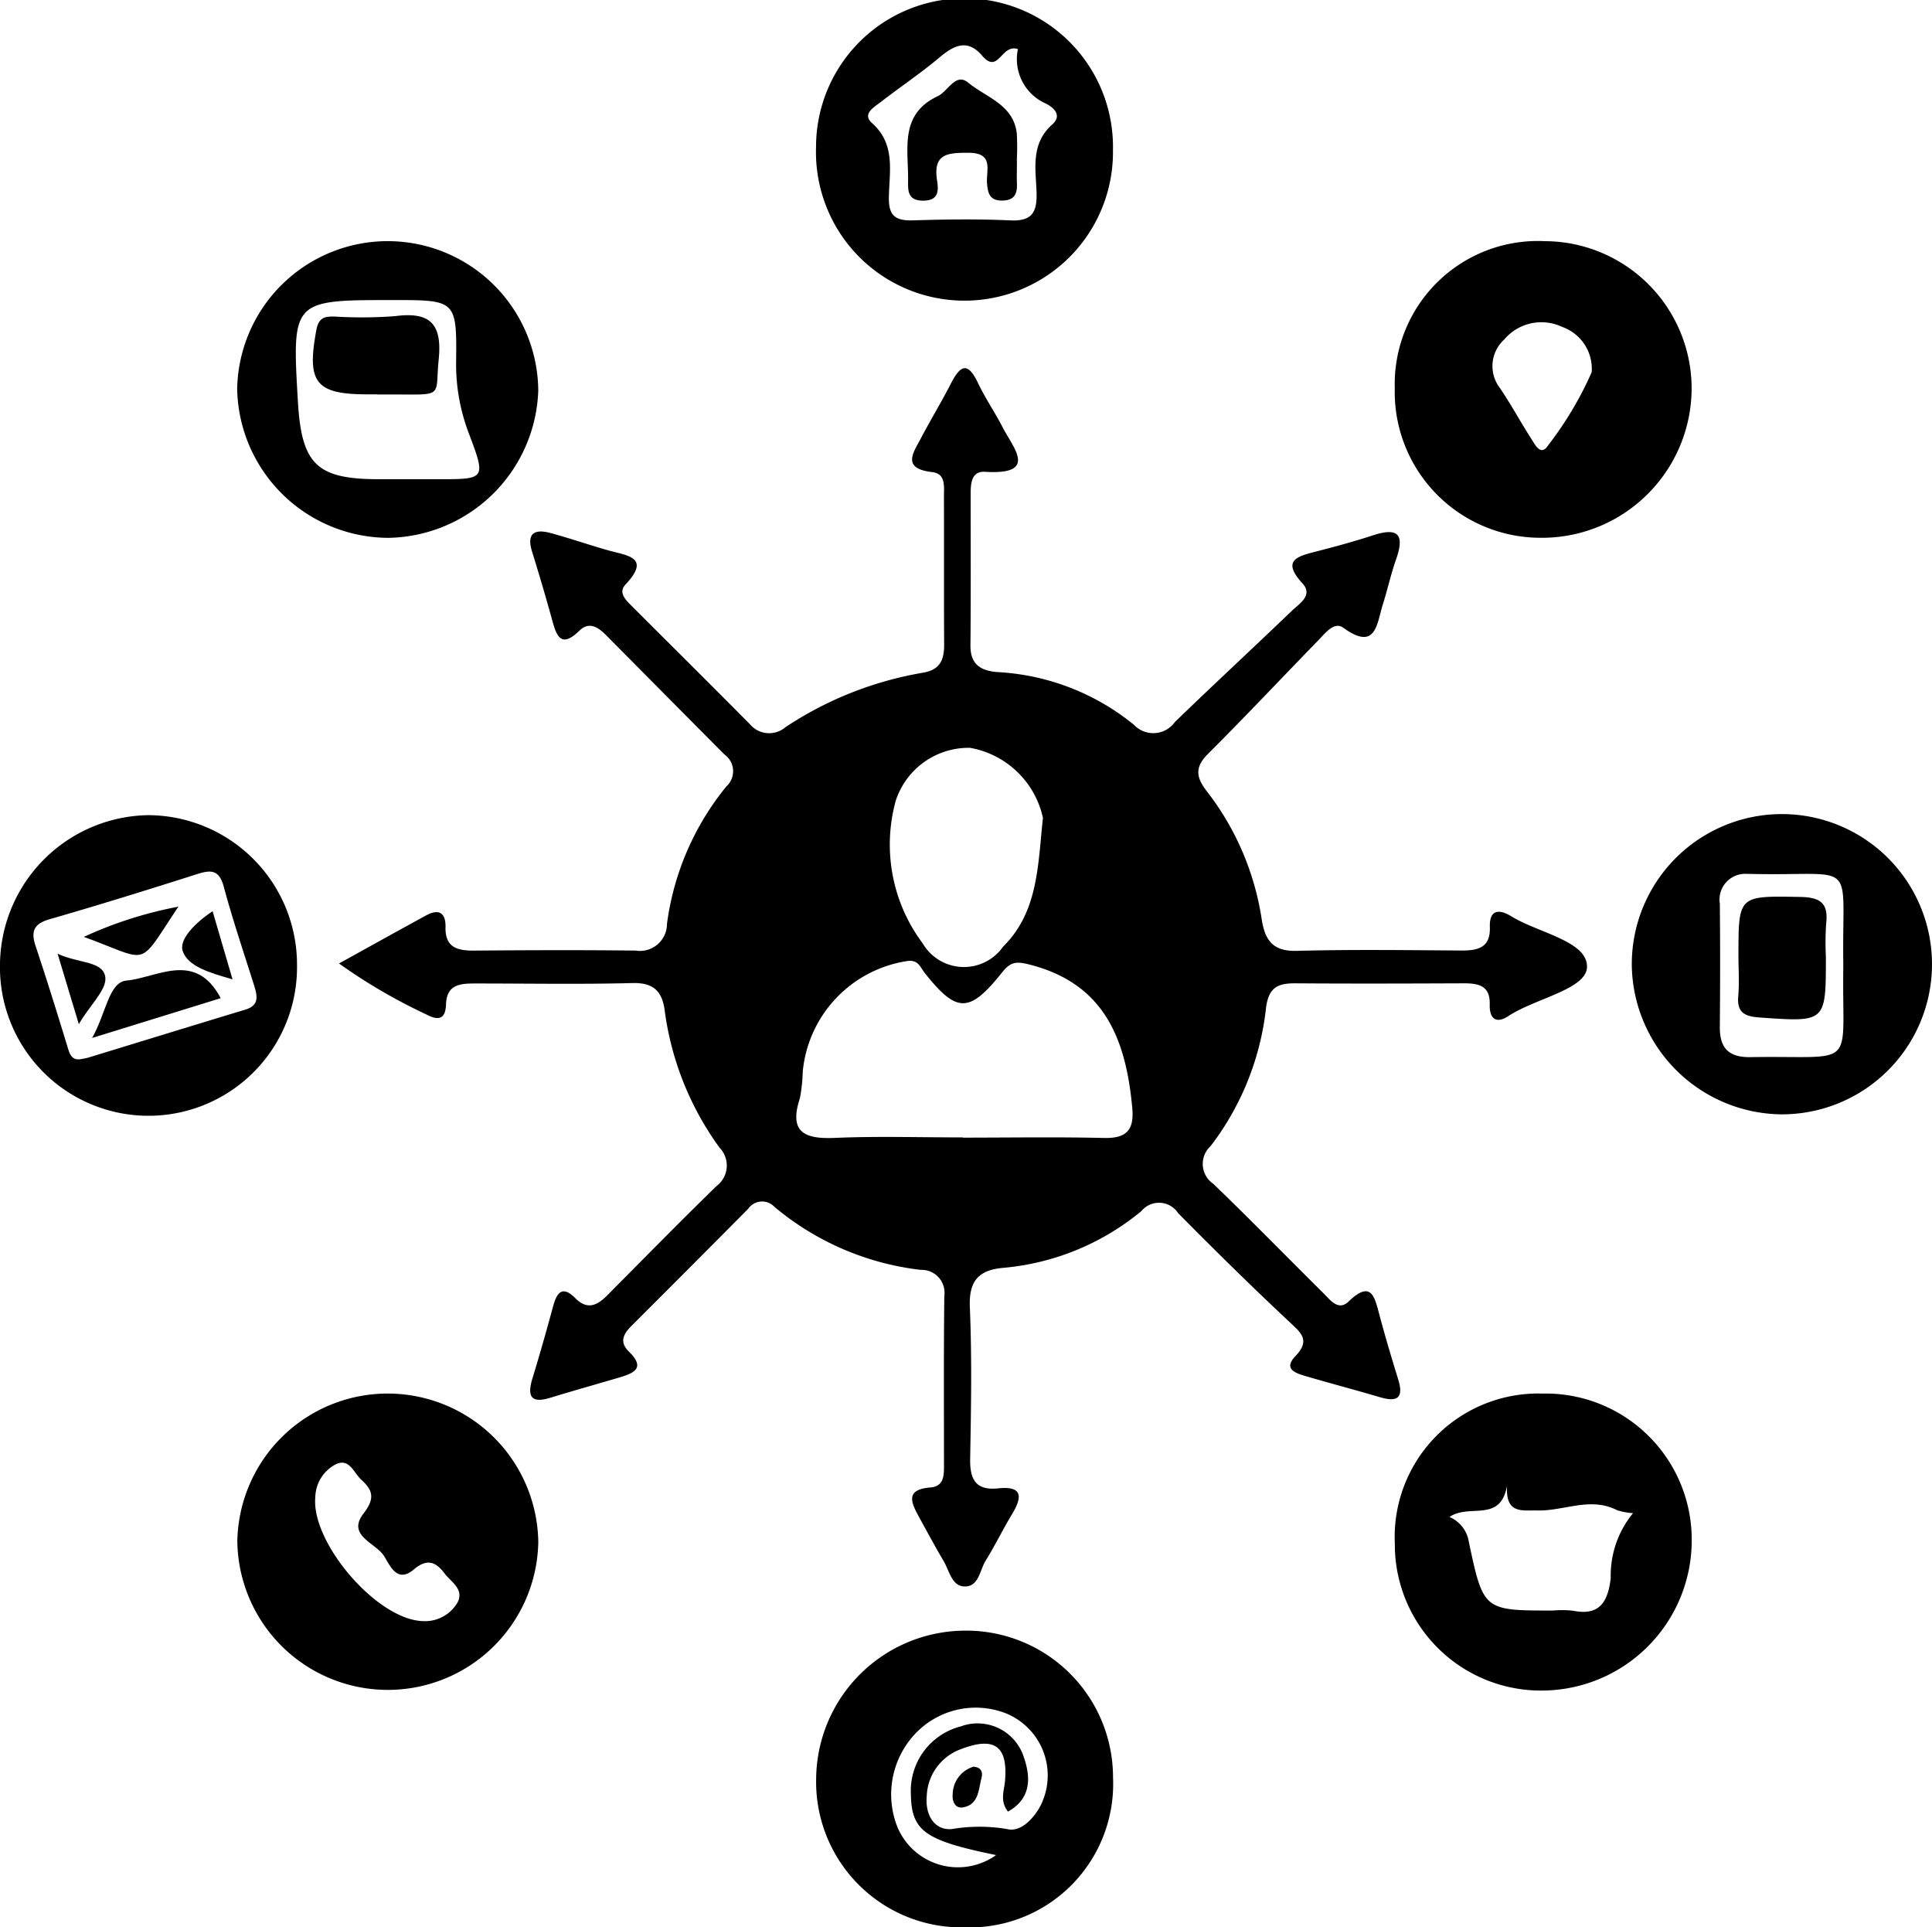 <svg xmlns="http://www.w3.org/2000/svg" xmlns:xlink="http://www.w3.org/1999/xlink" width="58.205" height="58.053" viewBox="0 0 58.205 58.053">
  <defs>
    <clipPath id="clip-path">
      <rect id="Rectangle_25" data-name="Rectangle 25" width="58.205" height="58.053"/>
    </clipPath>
  </defs>
  <g id="Group_22140" data-name="Group 22140" transform="translate(0 1.494)">
    <g id="Group_21949" data-name="Group 21949" transform="translate(0 -1.494)" clip-path="url(#clip-path)">
      <path id="Path_63" data-name="Path 63" d="M50.281,72.511c.932-.515,1.779-.988,2.631-1.451.381-.207.585-.065.575.354-.015.612.347.714.854.71,1.624-.013,3.249-.019,4.873,0a.815.815,0,0,0,.945-.805,8.246,8.246,0,0,1,1.789-4.139.618.618,0,0,0-.059-.964c-1.195-1.2-2.381-2.4-3.573-3.6-.23-.232-.505-.412-.793-.13-.564.551-.693.157-.828-.335-.188-.684-.39-1.365-.6-2.043-.174-.556.075-.691.556-.561.588.159,1.163.36,1.749.525.559.157,1.286.2.509,1.027-.215.229-.016.442.154.612,1.2,1.2,2.4,2.389,3.589,3.589a.758.758,0,0,0,1.081.092,10.732,10.732,0,0,1,4.121-1.635c.519-.08.657-.376.655-.843-.009-1.489,0-2.977-.006-4.466,0-.292.062-.689-.352-.736-.95-.108-.56-.6-.329-1.043.282-.539.6-1.058.878-1.6s.5-.734.83-.039c.217.457.508.878.739,1.329.323.63,1.087,1.442-.527,1.344-.414-.025-.434.355-.434.666,0,1.523.007,3.045-.006,4.567-.005.582.33.766.825.8a7.1,7.1,0,0,1,4.1,1.587.8.8,0,0,0,1.235-.085c1.167-1.129,2.358-2.231,3.529-3.355.226-.217.645-.459.308-.826-.623-.68-.161-.806.4-.949.59-.15,1.178-.312,1.757-.5.792-.254.909.05.667.736-.157.446-.257.911-.4,1.362-.183.578-.2,1.41-1.189.694-.277-.2-.547.168-.754.38-1.109,1.139-2.2,2.3-3.322,3.419-.41.407-.355.714-.034,1.127A8.324,8.324,0,0,1,78.079,71.2c.1.616.338.951,1.048.932,1.657-.044,3.316-.021,4.974-.01.5,0,.869-.088.849-.708-.018-.548.3-.536.652-.319.814.5,2.3.746,2.274,1.527-.018.67-1.558.94-2.373,1.477-.372.245-.569.063-.557-.351.017-.582-.353-.64-.8-.638-1.692.007-3.384.012-5.076,0-.516,0-.777.13-.861.716a8.335,8.335,0,0,1-1.673,4.188.725.725,0,0,0,.083,1.136c1.121,1.08,2.207,2.195,3.313,3.29.208.206.452.551.76.256.686-.66.785-.145.93.4.175.653.367,1.3.567,1.948.17.549-.023.688-.544.534-.746-.22-1.5-.418-2.245-.637-.3-.088-.682-.211-.31-.6.467-.485.165-.71-.193-1.046-1.136-1.064-2.245-2.156-3.339-3.263a.687.687,0,0,0-1.107-.061,7.572,7.572,0,0,1-4.162,1.709c-.73.064-1.038.385-1.006,1.174.064,1.52.038,3.045.01,4.567-.012.627.16.975.853.9.717-.074.726.25.418.762-.279.463-.517.951-.8,1.409-.186.295-.208.82-.671.783-.357-.029-.43-.479-.6-.763-.256-.438-.5-.885-.741-1.329-.237-.429-.425-.828.342-.888.425-.033.41-.387.41-.691,0-1.692-.01-3.383.01-5.075a.69.69,0,0,0-.71-.788,8.354,8.354,0,0,1-4.41-1.9.509.509,0,0,0-.791.064q-1.752,1.765-3.513,3.522c-.244.244-.375.487-.077.777.525.512.123.656-.311.785-.681.2-1.365.392-2.044.6-.638.2-.708-.077-.544-.608.219-.71.42-1.427.615-2.144.114-.419.28-.635.67-.242.354.357.651.225.953-.079,1.1-1.106,2.187-2.216,3.3-3.3a.772.772,0,0,0,.093-1.153,9.011,9.011,0,0,1-1.65-4.1c-.073-.6-.323-.878-.981-.861-1.555.041-3.113.013-4.669.013-.454,0-.922-.013-.943.629-.015.477-.256.484-.6.3a16.634,16.634,0,0,1-2.624-1.532m18.79,5.246c1.42,0,2.841-.023,4.26.01.669.015.91-.233.849-.9-.188-2.053-.824-3.748-3.1-4.324-.4-.1-.566-.085-.826.242-.984,1.233-1.365,1.222-2.32.02-.142-.179-.2-.413-.526-.368a3.721,3.721,0,0,0-3.156,3.337,4.811,4.811,0,0,1-.087.8c-.333,1.018.133,1.23,1.05,1.191,1.282-.055,2.569-.014,3.854-.015m2.423-9.608a2.735,2.735,0,0,0-2.2-2.126,2.309,2.309,0,0,0-2.237,1.59,4.964,4.964,0,0,0,.811,4.3,1.44,1.44,0,0,0,2.421.1c1.058-1.046,1.047-2.433,1.2-3.871" transform="translate(-40.065 -43.492)"/>
      <path id="Path_64" data-name="Path 64" d="M206.823,40.188a4.312,4.312,0,0,1,4.522-4.43,4.438,4.438,0,0,1,4.421,4.471,4.508,4.508,0,0,1-4.569,4.463,4.393,4.393,0,0,1-4.374-4.5m5.931-.475a1.338,1.338,0,0,0-.889-1.377,1.465,1.465,0,0,0-1.744.38,1.082,1.082,0,0,0-.128,1.465c.339.5.625,1.032.951,1.539.112.174.281.522.5.183a10.584,10.584,0,0,0,1.306-2.19" transform="translate(-164.803 -28.494)"/>
      <path id="Path_65" data-name="Path 65" d="M39.78,206.6a4.538,4.538,0,0,1,4.477,4.466,4.534,4.534,0,0,1-9.067-.016,4.529,4.529,0,0,1,4.59-4.45m1.017,6.855a1.133,1.133,0,0,0,1.038-.583c.18-.393-.21-.6-.4-.853-.26-.348-.529-.461-.923-.125-.527.45-.738-.158-.913-.418-.261-.387-1.116-.606-.607-1.264.342-.442.292-.693-.064-1.013-.233-.21-.359-.673-.782-.464a1.146,1.146,0,0,0-.607.99c-.126,1.367,1.871,3.711,3.262,3.729" transform="translate(-28.04 -164.625)"/>
      <path id="Path_66" data-name="Path 66" d="M125.513,250.684a4.382,4.382,0,0,1-4.5-4.474,4.5,4.5,0,0,1,4.467-4.462,4.42,4.42,0,0,1,4.477,4.42,4.322,4.322,0,0,1-4.442,4.517m.921-2.177c-2.154-.441-2.552-.725-2.569-1.835a2,2,0,0,1,1.5-2.04,1.464,1.464,0,0,1,1.864.818c.23.607.331,1.316-.439,1.747-.25-.317-.116-.625-.09-.915.095-1.065-.319-1.36-1.347-.958a1.56,1.56,0,0,0-1.01,1.4c-.052.52.189,1.039.751,1a4.975,4.975,0,0,1,1.675,0c.375.095.74-.259.962-.632a2.018,2.018,0,0,0-1.024-2.863,2.507,2.507,0,0,0-2.713.625,2.664,2.664,0,0,0-.527,2.828,1.978,1.978,0,0,0,2.966.824" transform="translate(-96.425 -192.632)"/>
      <path id="Path_67" data-name="Path 67" d="M206.822,211.087a4.325,4.325,0,0,1,4.446-4.489,4.4,4.4,0,0,1,4.5,4.366,4.524,4.524,0,0,1-4.434,4.578,4.4,4.4,0,0,1-4.51-4.455m1.648-.771a.977.977,0,0,1,.582.754c.438,2.065.447,2.063,2.536,2.063a3.107,3.107,0,0,1,.608.006c.817.166,1.049-.3,1.13-.982A2.963,2.963,0,0,1,214,210.2a2.043,2.043,0,0,1-.48-.089c-.806-.415-1.606.031-2.409.008-.449-.013-.96.12-.906-.75-.2,1.135-1.125.533-1.731.943" transform="translate(-164.802 -164.623)"/>
      <path id="Path_68" data-name="Path 68" d="M241.967,125.388a4.522,4.522,0,1,1,4.465,4.471,4.558,4.558,0,0,1-4.465-4.471m6.372-.024c-.053-3.283.5-2.67-2.785-2.746-.034,0-.067,0-.1,0a.775.775,0,0,0-.835.895c.013,1.245.01,2.491,0,3.737,0,.643.3.9.937.886,3.242-.053,2.738.425,2.782-2.671,0-.034,0-.067,0-.1" transform="translate(-192.806 -96.295)"/>
      <path id="Path_69" data-name="Path 69" d="M129.954,4.518a4.474,4.474,0,1,1-8.945-.087,4.473,4.473,0,1,1,8.945.087m-2.863-3.039c-.507-.171-.581.777-1.077.2-.44-.516-.844-.32-1.285.051-.568.477-1.189.892-1.776,1.347-.2.154-.564.357-.26.628.725.645.52,1.468.51,2.245-.007.54.188.7.709.688.98-.031,1.963-.044,2.941,0,.646.032.815-.225.8-.824-.023-.718-.189-1.481.475-2.068.3-.269.047-.506-.2-.628a1.463,1.463,0,0,1-.838-1.637" transform="translate(-96.424 0)"/>
      <path id="Path_70" data-name="Path 70" d="M39.723,44.671a4.573,4.573,0,0,1-4.554-4.491,4.536,4.536,0,0,1,9.071.061,4.593,4.593,0,0,1-4.518,4.43m.328-1.766h1.215c1.374,0,1.4-.01.9-1.338a5.827,5.827,0,0,1-.4-2.166c.023-1.892.006-1.892-1.9-1.892-3.045,0-3.045,0-2.866,3.059.111,1.9.574,2.337,2.449,2.337h.607" transform="translate(-28.024 -28.471)"/>
      <path id="Path_71" data-name="Path 71" d="M8.948,125.364A4.475,4.475,0,1,1,0,125.31a4.539,4.539,0,0,1,4.457-4.462,4.5,4.5,0,0,1,4.491,4.516M2.422,128.2c.107-.022.175-.031.239-.05,1.576-.481,3.151-.967,4.729-1.444.419-.127.368-.4.269-.719-.313-.994-.648-1.982-.919-2.988-.139-.518-.395-.506-.811-.373-1.474.47-2.952.93-4.439,1.358-.479.138-.563.369-.417.807.33.989.64,1.984.944,2.981.073.239.122.464.4.428" transform="translate(0 -96.295)"/>
      <path id="Path_72" data-name="Path 72" d="M141.9,261.9c.229.018.287.158.238.346-.091.348-.082.787-.544.877-.257.05-.345-.194-.322-.4a.879.879,0,0,1,.627-.824" transform="translate(-112.57 -208.686)"/>
      <path id="Path_73" data-name="Path 73" d="M260.365,134.768c0,1.964,0,1.951-2,1.81-.455-.032-.683-.15-.64-.647.035-.4.006-.81.006-1.215,0-1.824,0-1.8,1.851-1.769.62.009.864.187.791.808a8.757,8.757,0,0,0-.007,1.012" transform="translate(-205.357 -105.931)"/>
      <path id="Path_74" data-name="Path 74" d="M137.85,14.213c0,.236-.008.472,0,.708.012.319-.087.505-.452.506s-.424-.215-.449-.518c-.032-.381.218-.919-.549-.921-.608,0-1.084.006-.957.826.044.287.071.615-.417.616-.466,0-.459-.292-.455-.6.012-.948-.27-2,.892-2.546.31-.146.54-.72.915-.411.541.446,1.372.663,1.468,1.535a7.286,7.286,0,0,1,0,.808" transform="translate(-107.213 -9.386)"/>
      <path id="Path_75" data-name="Path 75" d="M48.33,49.111h-.3c-1.573,0-1.84-.359-1.541-1.948.072-.382.271-.4.555-.395a13.347,13.347,0,0,0,1.817-.013c1.046-.137,1.42.224,1.312,1.3-.126,1.251.242,1.039-1.84,1.061" transform="translate(-36.956 -37.233)"/>
      <path id="Path_76" data-name="Path 76" d="M17.53,144.649l-3.878,1.2c.416-.722.5-1.68,1.036-1.729.925-.085,2.076-.916,2.841.533" transform="translate(-10.878 -114.585)"/>
      <path id="Path_77" data-name="Path 77" d="M15.279,134.4c-1.267,1.885-.808,1.647-2.85.911a12.173,12.173,0,0,1,2.85-.911" transform="translate(-9.904 -107.091)"/>
      <path id="Path_78" data-name="Path 78" d="M27.941,135.11l.6,2.049c-.684-.2-1.361-.386-1.506-.87-.1-.349.4-.851.9-1.179" transform="translate(-21.535 -107.66)"/>
      <path id="Path_79" data-name="Path 79" d="M8.534,141.388c.635.3,1.4.211,1.441.732.026.38-.5.856-.8,1.391l-.64-2.123" transform="translate(-6.8 -112.662)"/>
    </g>
  </g>
</svg>

